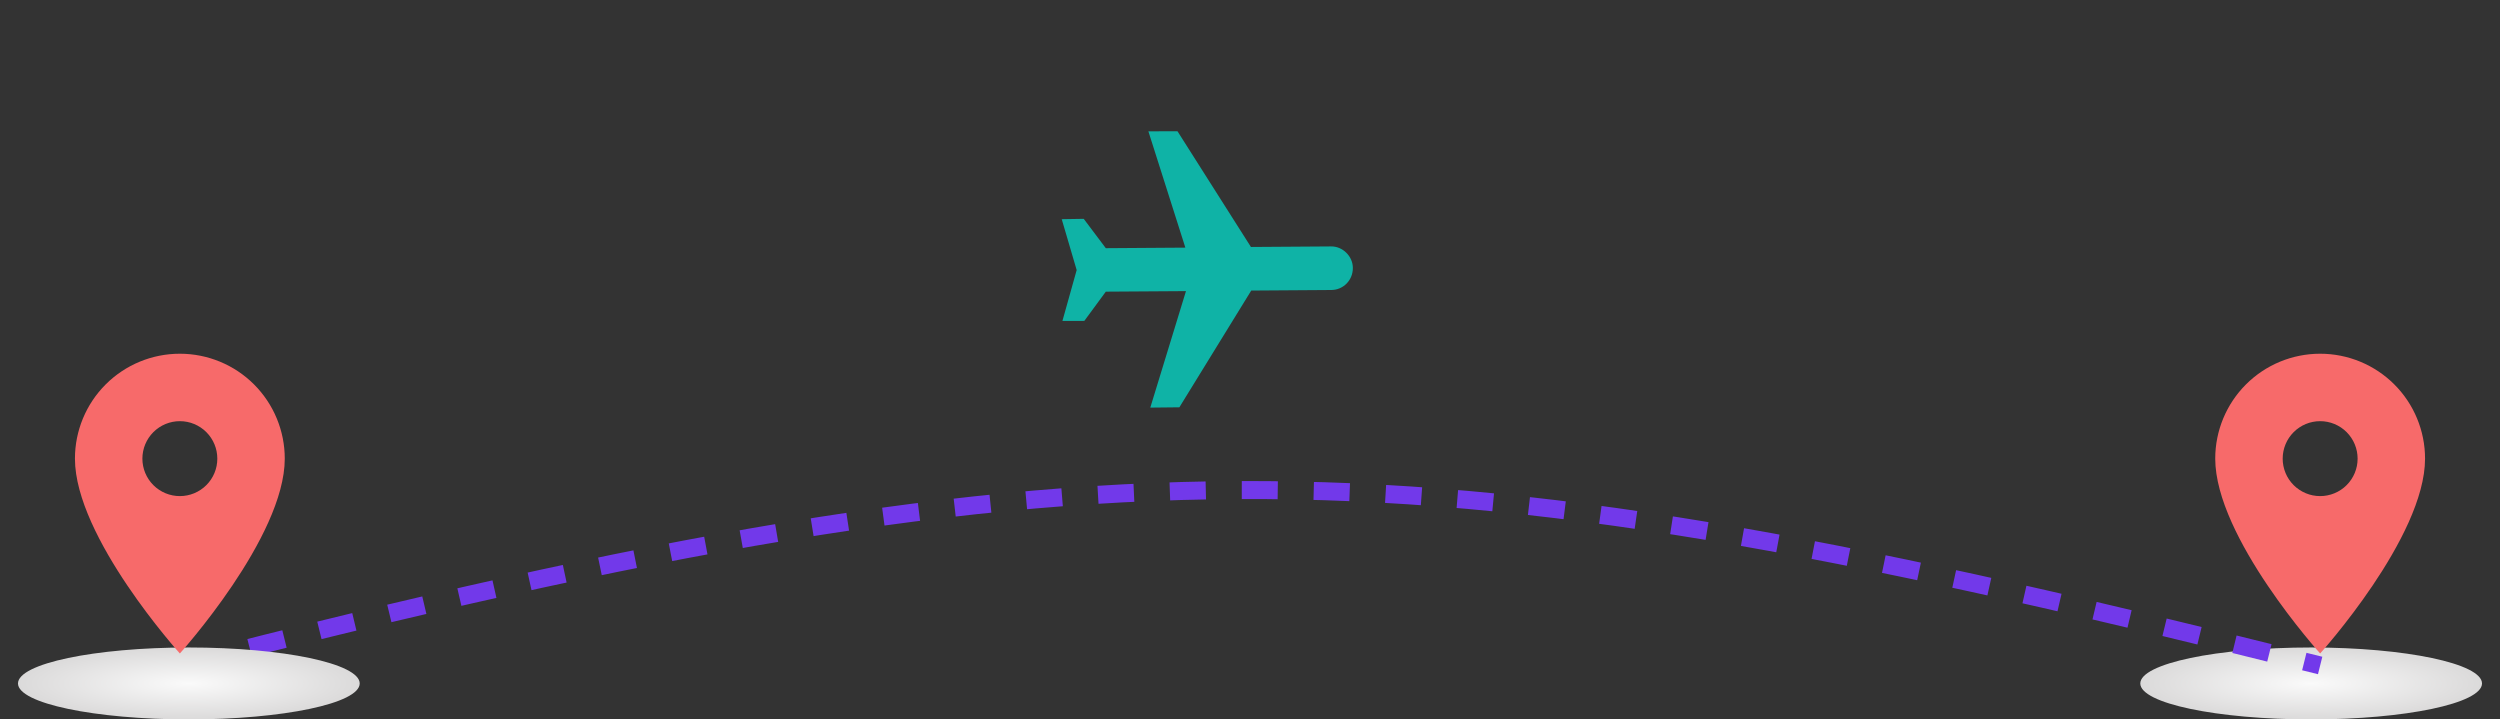 <svg width="139" height="40" viewBox="0 0 139 40" fill="none" xmlns="http://www.w3.org/2000/svg">
<rect x="0" y="0" width="139" height="40" fill="#333333" stroke="none"/>
<ellipse cx="128.5" cy="38" rx="9.5" ry="2" fill="url(#paint0_radial_5735_34321)"/>
<path d="M129 27.583C128.448 27.583 127.918 27.364 127.527 26.973C127.136 26.582 126.917 26.053 126.917 25.5C126.917 24.948 127.136 24.418 127.527 24.027C127.918 23.636 128.448 23.417 129 23.417C129.553 23.417 130.083 23.636 130.473 24.027C130.864 24.418 131.083 24.948 131.083 25.5C131.083 25.774 131.03 26.044 130.925 26.297C130.82 26.55 130.667 26.78 130.473 26.973C130.28 27.167 130.05 27.32 129.797 27.425C129.545 27.529 129.274 27.583 129 27.583ZM129 19.667C127.453 19.667 125.969 20.281 124.875 21.375C123.781 22.469 123.167 23.953 123.167 25.5C123.167 29.875 129 36.333 129 36.333C129 36.333 134.833 29.875 134.833 25.5C134.833 23.953 134.219 22.469 133.125 21.375C132.031 20.281 130.547 19.667 129 19.667Z" fill="#F76A6A"/>
<path d="M10 37C62.5 23.5 79 24.5 129 37" stroke="#7239EA" stroke-dasharray="2 2"/>
<g clip-path="url(#clip0_5735_34321)">
<path d="M75.218 14.905C75.222 15.579 74.683 16.125 74.015 16.124L69.569 16.155L65.573 22.646L63.956 22.663L65.94 16.186L61.483 16.216L60.288 17.842L59.071 17.844L59.863 15.016L59.032 12.187L60.255 12.167L61.483 13.799L65.906 13.768L63.85 7.302L65.468 7.297L69.552 13.732L73.998 13.701C74.65 13.686 75.225 14.253 75.218 14.905Z" fill="#0FB3A6"/>
</g>
<ellipse cx="10.5" cy="38" rx="9.5" ry="2" fill="url(#paint1_radial_5735_34321)"/>
<path d="M10 27.583C9.448 27.583 8.918 27.364 8.527 26.973C8.136 26.582 7.917 26.053 7.917 25.5C7.917 24.948 8.136 24.418 8.527 24.027C8.918 23.636 9.448 23.417 10 23.417C10.553 23.417 11.082 23.636 11.473 24.027C11.864 24.418 12.083 24.948 12.083 25.5C12.083 25.774 12.03 26.044 11.925 26.297C11.82 26.55 11.667 26.78 11.473 26.973C11.28 27.167 11.05 27.32 10.797 27.425C10.545 27.529 10.274 27.583 10 27.583ZM10 19.667C8.453 19.667 6.969 20.281 5.875 21.375C4.781 22.469 4.167 23.953 4.167 25.5C4.167 29.875 10 36.333 10 36.333C10 36.333 15.833 29.875 15.833 25.5C15.833 23.953 15.219 22.469 14.125 21.375C13.031 20.281 11.547 19.667 10 19.667Z" fill="#F76A6A"/>
<defs>
<radialGradient id="paint0_radial_5735_34321" cx="0" cy="0" r="1" gradientUnits="userSpaceOnUse" gradientTransform="translate(128.5 38) scale(9.5 2)">
<stop stop-color="#FAFAFA"/>
<stop offset="1" stop-color="#DBDADA"/>
</radialGradient>
<radialGradient id="paint1_radial_5735_34321" cx="0" cy="0" r="1" gradientUnits="userSpaceOnUse" gradientTransform="translate(10.5 38) scale(9.5 2)">
<stop stop-color="#FAFAFA"/>
<stop offset="1" stop-color="#DBDADA"/>
</radialGradient>
<clipPath id="clip0_5735_34321">
<rect width="19.396" height="19.396" fill="white" transform="translate(65.607 0.987) rotate(44.606)"/>
</clipPath>
</defs>
</svg>
